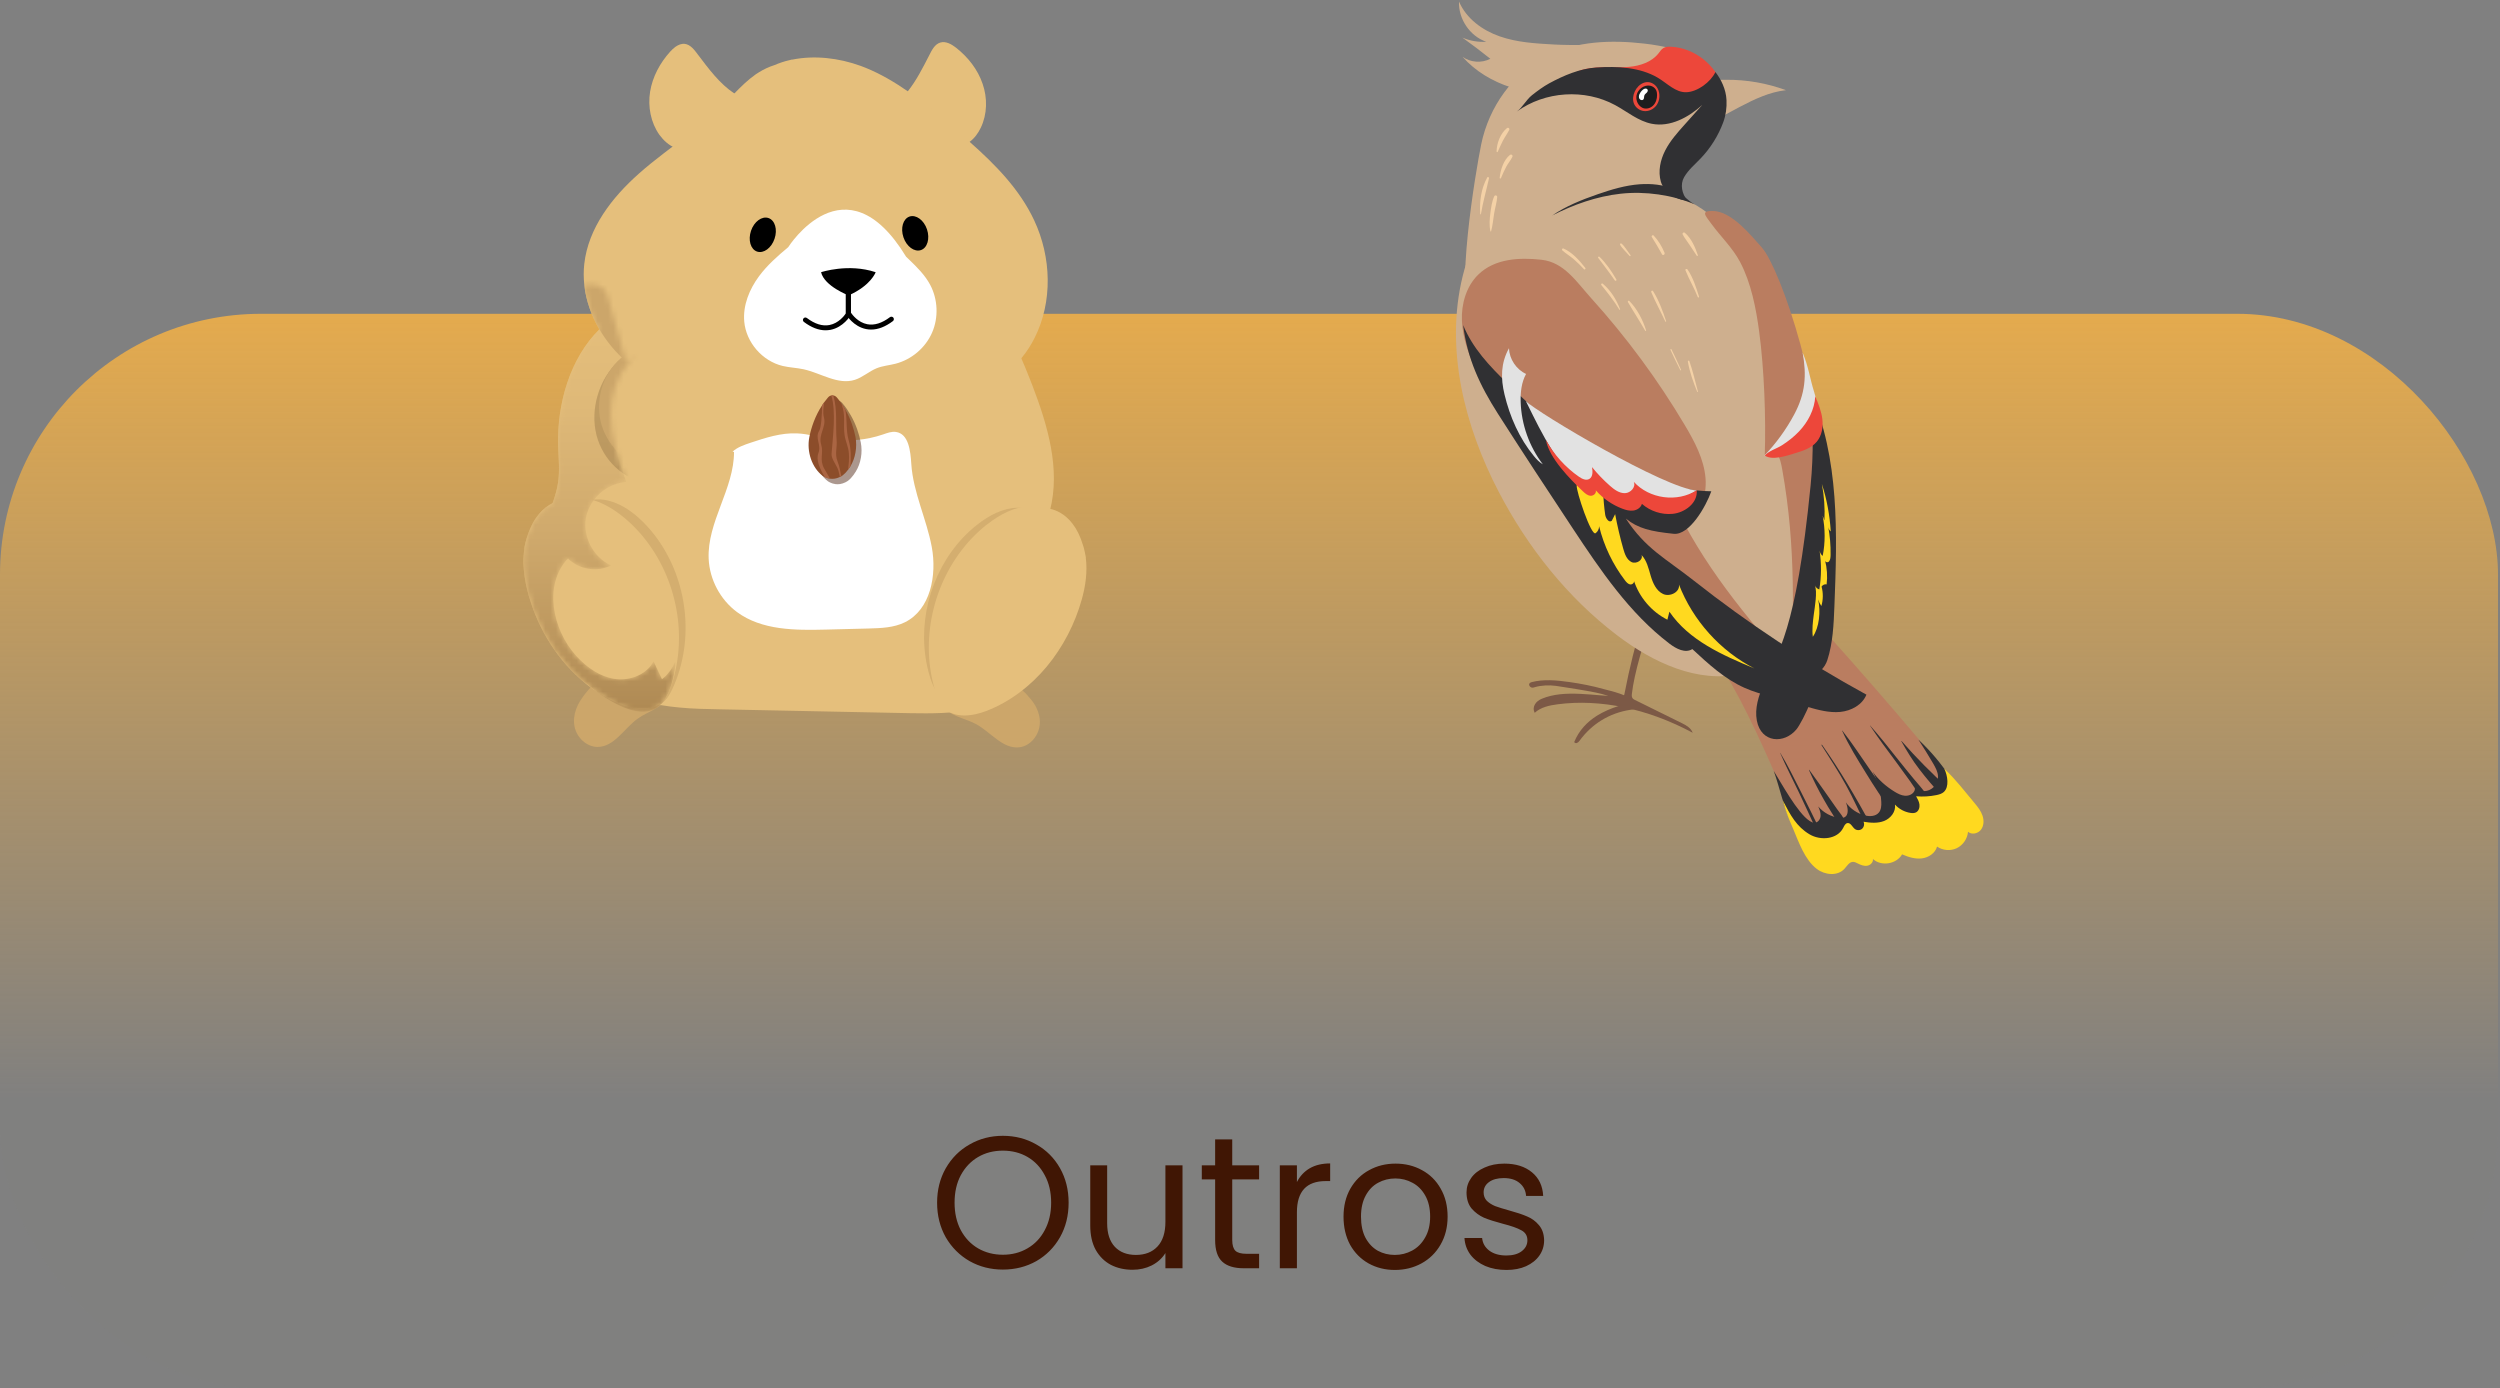 <svg width="479" height="266" viewBox="0 0 479 266" fill="none" xmlns="http://www.w3.org/2000/svg">
<rect x="0" y="0" width="479" height="266" fill="#808080" stroke="none"/>
<rect y="60.123" width="478.621" height="205.878" rx="50" fill="url(#paint0_linear_65_272)"/>
<path d="M192.148 243.252C189.82 243.252 187.696 242.712 185.776 241.632C183.856 240.528 182.332 239.004 181.204 237.06C180.1 235.092 179.548 232.884 179.548 230.436C179.548 227.988 180.1 225.792 181.204 223.848C182.332 221.88 183.856 220.356 185.776 219.276C187.696 218.172 189.82 217.62 192.148 217.62C194.5 217.62 196.636 218.172 198.556 219.276C200.476 220.356 201.988 221.868 203.092 223.812C204.196 225.756 204.748 227.964 204.748 230.436C204.748 232.908 204.196 235.116 203.092 237.06C201.988 239.004 200.476 240.528 198.556 241.632C196.636 242.712 194.5 243.252 192.148 243.252ZM192.148 240.408C193.9 240.408 195.472 240 196.864 239.184C198.28 238.368 199.384 237.204 200.176 235.692C200.992 234.18 201.4 232.428 201.4 230.436C201.4 228.42 200.992 226.668 200.176 225.18C199.384 223.668 198.292 222.504 196.9 221.688C195.508 220.872 193.924 220.464 192.148 220.464C190.372 220.464 188.788 220.872 187.396 221.688C186.004 222.504 184.9 223.668 184.084 225.18C183.292 226.668 182.896 228.42 182.896 230.436C182.896 232.428 183.292 234.18 184.084 235.692C184.9 237.204 186.004 238.368 187.396 239.184C188.812 240 190.396 240.408 192.148 240.408ZM226.569 223.272V243H223.293V240.084C222.669 241.092 221.793 241.884 220.665 242.46C219.561 243.012 218.337 243.288 216.993 243.288C215.457 243.288 214.077 242.976 212.853 242.352C211.629 241.704 210.657 240.744 209.937 239.472C209.241 238.2 208.893 236.652 208.893 234.828V223.272H212.133V234.396C212.133 236.34 212.625 237.84 213.609 238.896C214.593 239.928 215.937 240.444 217.641 240.444C219.393 240.444 220.773 239.904 221.781 238.824C222.789 237.744 223.293 236.172 223.293 234.108V223.272H226.569ZM236.096 225.972V237.6C236.096 238.56 236.3 239.244 236.708 239.652C237.116 240.036 237.824 240.228 238.832 240.228H241.244V243H238.292C236.468 243 235.1 242.58 234.188 241.74C233.276 240.9 232.82 239.52 232.82 237.6V225.972H230.264V223.272H232.82V218.304H236.096V223.272H241.244V225.972H236.096ZM248.489 226.476C249.065 225.348 249.881 224.472 250.937 223.848C252.017 223.224 253.325 222.912 254.861 222.912V226.296H253.997C250.325 226.296 248.489 228.288 248.489 232.272V243H245.213V223.272H248.489V226.476ZM267.247 243.324C265.399 243.324 263.719 242.904 262.207 242.064C260.719 241.224 259.543 240.036 258.679 238.5C257.839 236.94 257.419 235.14 257.419 233.1C257.419 231.084 257.851 229.308 258.715 227.772C259.603 226.212 260.803 225.024 262.315 224.208C263.827 223.368 265.519 222.948 267.391 222.948C269.263 222.948 270.955 223.368 272.467 224.208C273.979 225.024 275.167 226.2 276.031 227.736C276.919 229.272 277.363 231.06 277.363 233.1C277.363 235.14 276.907 236.94 275.995 238.5C275.107 240.036 273.895 241.224 272.359 242.064C270.823 242.904 269.119 243.324 267.247 243.324ZM267.247 240.444C268.423 240.444 269.527 240.168 270.559 239.616C271.591 239.064 272.419 238.236 273.043 237.132C273.691 236.028 274.015 234.684 274.015 233.1C274.015 231.516 273.703 230.172 273.079 229.068C272.455 227.964 271.639 227.148 270.631 226.62C269.623 226.068 268.531 225.792 267.355 225.792C266.155 225.792 265.051 226.068 264.043 226.62C263.059 227.148 262.267 227.964 261.667 229.068C261.067 230.172 260.767 231.516 260.767 233.1C260.767 234.708 261.055 236.064 261.631 237.168C262.231 238.272 263.023 239.1 264.007 239.652C264.991 240.18 266.071 240.444 267.247 240.444ZM288.654 243.324C287.142 243.324 285.786 243.072 284.586 242.568C283.386 242.04 282.438 241.32 281.742 240.408C281.046 239.472 280.662 238.404 280.59 237.204H283.974C284.07 238.188 284.526 238.992 285.342 239.616C286.182 240.24 287.274 240.552 288.618 240.552C289.866 240.552 290.85 240.276 291.57 239.724C292.29 239.172 292.65 238.476 292.65 237.636C292.65 236.772 292.266 236.136 291.498 235.728C290.73 235.296 289.542 234.876 287.934 234.468C286.47 234.084 285.27 233.7 284.334 233.316C283.422 232.908 282.63 232.32 281.958 231.552C281.31 230.76 280.986 229.728 280.986 228.456C280.986 227.448 281.286 226.524 281.886 225.684C282.486 224.844 283.338 224.184 284.442 223.704C285.546 223.2 286.806 222.948 288.222 222.948C290.406 222.948 292.17 223.5 293.514 224.604C294.858 225.708 295.578 227.22 295.674 229.14H292.398C292.326 228.108 291.906 227.28 291.138 226.656C290.394 226.032 289.386 225.72 288.114 225.72C286.938 225.72 286.002 225.972 285.306 226.476C284.61 226.98 284.262 227.64 284.262 228.456C284.262 229.104 284.466 229.644 284.874 230.076C285.306 230.484 285.834 230.82 286.458 231.084C287.106 231.324 287.994 231.6 289.122 231.912C290.538 232.296 291.69 232.68 292.578 233.064C293.466 233.424 294.222 233.976 294.846 234.72C295.494 235.464 295.83 236.436 295.854 237.636C295.854 238.716 295.554 239.688 294.954 240.552C294.354 241.416 293.502 242.1 292.398 242.604C291.318 243.084 290.07 243.324 288.654 243.324Z" fill="#401604"/>
<g clip-path="url(#clip0_65_272)">
<path d="M330.795 15.286C334.677 15.262 338.564 15.942 342.184 17.279C339.031 17.623 336.128 19.029 333.344 20.477C329.519 22.466 325.723 24.617 322.637 27.546C323.669 26.209 324.721 24.837 325.2 23.243C325.707 21.558 325.534 19.761 325.273 18.025C325.158 17.267 324.774 16.278 324.867 15.518C324.967 14.692 325.27 14.82 326.002 14.995C327.578 15.368 329.187 15.296 330.795 15.286Z" fill="#CEAF8E"/>
<path d="M317.381 112.486C330.799 124.499 337.396 142.237 344.647 158.814C345.576 160.94 346.741 163.265 348.911 164.025C351.939 165.086 354.91 162.574 357.905 161.422C362.876 159.51 368.587 161.4 373.699 159.919C375.396 159.428 377.138 158.385 377.608 156.663C378.165 154.625 376.749 152.624 375.414 150.997C364.634 137.854 353.473 125.03 341.951 112.55C338.973 109.325 334.621 105.842 330.734 107.843C327.187 109.669 326.973 114.625 327.251 118.642C327.28 119.071 327.405 119.611 327.824 119.678C328.243 119.745 328.161 118.814 327.846 119.099L317.381 112.486Z" fill="#BA7D60"/>
<path d="M311.264 132.863C311.227 133.055 311.184 133.256 311.051 133.359C310.943 133.441 310.79 133.445 310.645 133.443C305.462 133.399 299.812 131.992 295.328 133.915C294.393 134.317 293.435 135.338 294.049 136.574C295.217 135.499 296.842 135.151 298.456 134.94C306.63 133.867 315.731 135.787 324.321 140.398C324.003 139.502 323.114 138.985 322.343 138.605C319.307 137.105 316.272 135.605 313.236 134.105C313.083 134.03 312.922 133.947 312.807 133.794C312.625 133.551 312.636 133.231 312.666 132.964C313.54 125.094 319.83 109.449 321.836 102.432C317.874 101.985 315.81 115.22 314.778 118.65C313.389 123.258 312.201 127.988 311.264 132.863Z" fill="#7C5946"/>
<path d="M300.741 130.685C298.241 130.325 295.72 130.103 293.469 130.695C293.216 130.763 292.925 130.917 292.987 131.245C293.033 131.496 293.281 131.701 293.497 131.745C293.713 131.788 293.906 131.716 294.097 131.657C295.213 131.313 296.859 131.232 298.12 131.415C299.963 131.682 303.912 132.311 305.766 132.698C308.902 133.314 309.846 134.425 312.914 134.64C312.65 133.214 308.306 132.323 307.31 132.041C305.11 131.417 302.916 130.998 300.741 130.685Z" fill="#7C5946"/>
<path d="M305.939 137.151C304.094 138.314 302.511 139.965 301.615 142.188C301.929 142.597 302.381 142.288 302.614 141.965C304.96 138.709 308.395 136.604 312.334 136.009C312.997 135.908 313.682 135.847 314.258 135.55C314.095 135.634 312.586 134.509 312.128 134.559C311.503 134.63 310.833 135.042 310.238 135.232C308.729 135.714 307.265 136.313 305.939 137.151Z" fill="#7C5946"/>
<path d="M345.268 77.05C343.734 66.208 339.984 55.515 333.256 46.936C331.241 44.366 328.954 41.983 326.267 40.145C320.043 35.888 312.183 34.877 304.671 35.042C302.231 35.096 299.782 35.262 297.407 35.824C294.014 36.624 290.81 38.235 288.127 40.489L288.451 40.425C287.107 41.134 285.881 42.106 284.865 43.241C282.465 45.925 281.109 49.406 280.247 52.919C276.842 66.788 280.574 81.611 287.165 94.251C292.706 104.877 300.315 114.476 309.804 121.697C316.696 126.942 325.354 131.018 333.763 129.086C335.578 128.669 337.358 127.962 338.815 126.79C340.833 125.169 342.102 122.768 342.953 120.308C344.118 116.937 344.594 113.365 344.994 109.817C346.222 98.934 346.802 87.893 345.268 77.05Z" fill="#CEAF8E"/>
<path d="M283.797 27.665C285.259 20.502 289.894 13.959 296.37 10.709C302.06 7.853 308.703 7.621 315.013 8.348C318.817 8.785 322.72 9.607 325.81 11.892C328.901 14.178 330.968 18.254 329.926 21.98C328.858 25.8 325.054 28.106 322.981 31.479C321.482 33.919 320.944 36.944 321.504 39.759C321.933 41.908 322.976 44.001 322.714 46.179C322.346 49.229 319.556 51.36 316.809 52.67C313.951 54.033 310.792 54.93 307.647 54.624C304.54 54.321 301.671 52.88 298.813 51.607C295.155 49.978 284.32 65.091 281.932 61.651C278.678 56.966 282.701 33.026 283.797 27.665Z" fill="#CEAF8E"/>
<path d="M297.705 8.526C294.205 8.331 290.653 8.128 287.341 6.969C284.029 5.812 280.928 3.554 279.549 0.295C279.404 3.633 281.641 6.935 284.77 8.003C283.207 8.104 281.621 7.825 280.182 7.198C282.005 8.506 283.797 9.86 285.55 11.262C283.881 12.136 281.736 11.98 280.207 10.875C285.186 16.47 293.159 18.526 300.583 18C307.687 17.497 315.485 15.156 321.845 11.955C315.199 7.645 305.219 8.943 297.705 8.526Z" fill="#CEAF8E"/>
<path d="M283.205 52.643C280.922 54.89 279.969 58.268 280.104 61.488C280.238 64.708 281.352 67.807 282.701 70.728C286.342 78.608 291.724 85.517 297.198 92.223C303.973 100.525 311.001 108.679 319.079 115.688C327.157 122.696 336.359 128.56 346.526 131.738C337.79 121.933 328.969 112.008 322.744 100.406C325.733 98.813 327.059 95.038 326.78 91.631C326.479 87.952 324.673 84.591 322.792 81.428C317.648 72.771 311.647 64.638 304.914 57.18C302.072 54.034 299.712 50.252 295.36 49.771C291.187 49.309 286.399 49.502 283.205 52.643Z" fill="#BA7D60"/>
<path d="M337.064 63.592C338.018 70.76 338.372 80.052 338.127 87.279C339.249 87.076 339.781 85.768 340.414 86.728C341.045 87.688 341.28 88.853 341.483 89.989C344.148 104.929 343.646 117.926 343.046 133.095C345.488 119.799 348.216 108.808 348.943 95.305C349.926 77.029 341.163 51.476 337.571 47.43C335.425 45.014 331.769 40.479 328.189 40.422C325.798 40.383 326.694 41.236 327.912 42.902C329.72 45.377 331.977 47.486 333.421 50.235C335.528 54.254 336.469 59.12 337.064 63.592Z" fill="#BA7D60"/>
<path d="M301.312 101.201C306.659 109.288 312.203 117.495 319.89 123.34C321.163 124.309 322.906 125.225 324.251 124.363C327.312 127.204 330.446 130.097 334.25 131.788C335.92 132.532 337.685 133.026 339.442 133.519C341.758 134.168 344.077 134.817 346.393 135.466C348.417 136.033 350.496 136.604 352.587 136.406C354.678 136.207 356.815 135.067 357.607 133.098C346.001 126.759 334.92 119.437 324.517 111.233C319.098 106.96 315.3 105.164 311.514 99.363C313.849 101.25 316.269 101.825 320.681 102.277C323.693 102.585 326.863 97.043 327.887 94.13C320.608 94.017 311.797 91.3 305.61 87.417C299.423 83.535 294.017 78.519 288.769 73.413C285.394 70.131 282.151 66.724 280.338 62.282C281.133 68.717 283.537 73.837 286.994 79.257C291.692 86.622 296.496 93.918 301.312 101.201Z" fill="#303033"/>
<path d="M347.144 128.701C348.361 129.435 349.67 127.858 350.113 126.496C351.188 123.185 351.334 119.651 351.472 116.168C352.02 102.263 352.464 87.784 346.852 75.08C347.415 81.031 347.503 87.005 346.917 92.954C344.13 121.201 340.632 124.889 337.92 131.093C336.959 133.291 336.161 135.729 336.615 138.089C337.443 142.385 341.881 142.573 344.211 139.73C345.275 138.437 349.529 130.142 347.144 128.701Z" fill="#303033"/>
<path d="M305.705 102.166C306.132 101.868 306.396 101.347 306.386 100.823C307.307 104.582 309.01 108.146 311.353 111.209C311.621 111.561 311.945 111.931 312.38 111.98C312.816 112.028 313.279 111.51 313.022 111.151C314.055 114.413 316.435 117.214 319.47 118.736C319.599 118.223 319.729 117.712 319.859 117.199C323.593 122.713 330.046 125.534 336.155 128.079C329.615 124.732 324.361 118.891 321.683 111.988C321.934 113.429 319.962 114.423 318.649 113.809C317.336 113.195 316.681 111.704 316.267 110.301C315.854 108.899 315.526 107.384 314.516 106.336C314.906 107.28 313.505 108.141 312.596 107.69C311.689 107.241 311.305 106.158 311.026 105.176C310.403 102.98 309.879 100.754 309.462 98.507C309.246 98.934 309.03 99.361 308.814 99.788C308.272 100.236 307.652 99.316 307.553 98.615C307.134 95.667 307.026 92.628 307.373 89.667C304.967 88.86 302.414 90.437 302.098 93.025C301.967 94.086 304.877 102.743 305.705 102.166Z" fill="#FFD91F"/>
<path d="M292.355 76.857C293.485 78.964 297.826 88.906 302 91.667C303.232 92.481 304.87 93.125 306.12 92.338C307.34 93.87 308.992 95.045 310.83 95.687C312.046 96.113 313.678 96.162 314.325 95.035C315.747 96.378 317.894 96.681 319.802 96.298C321.71 95.914 323.443 94.937 325.138 93.974C319.247 93.743 294.645 79.131 292.355 76.857Z" fill="#E2E2E2"/>
<path d="M288.264 75.581C289.289 79.869 291.11 84.004 293.902 87.392C294.397 87.995 294.936 88.581 295.611 88.965C293.01 85.568 291.499 81.327 291.361 77.031C291.301 75.181 291.508 73.266 292.393 71.647C290.517 70.789 289.198 68.806 289.118 66.725C287.544 69.585 287.514 72.442 288.264 75.581Z" fill="#E2E2E2"/>
<path d="M303.313 94.164C303.724 94.556 304.192 94.956 304.756 94.991C305.319 95.026 305.931 94.482 305.743 93.942C307.129 95.509 308.895 96.73 310.843 97.466C311.523 97.724 312.249 97.924 312.969 97.821C313.687 97.719 314.394 97.246 314.589 96.54C316.183 97.942 318.353 98.652 320.457 98.455C322.838 98.233 325.344 96.335 325.087 93.928C321.369 96.321 315.995 95.597 313.025 92.304C313.494 93.294 312.427 94.463 311.342 94.49C310.258 94.517 309.301 93.811 308.482 93.091C307.234 91.996 306.077 90.792 305.032 89.498C305.173 90.316 305.221 91.354 304.508 91.769C303.888 92.129 303.116 91.751 302.526 91.342C299.955 89.567 297.686 87.047 296.201 84.303C296.83 87.811 300.854 91.818 303.313 94.164Z" fill="#ED473A"/>
<path d="M343.773 79.406C342.229 82.294 340.288 84.964 338.024 87.316C340.427 87.273 342.812 86.526 344.82 85.189C345.883 84.481 346.855 83.59 347.472 82.463C348.695 80.227 348.331 77.446 347.563 75.011C346.786 72.544 346.528 70.304 345.375 67.535C346.182 71.905 345.911 75.408 343.773 79.406Z" fill="#E2E2E2"/>
<path d="M343.972 86.825C345.484 86.371 347.078 85.847 348.095 84.629C349.071 83.461 349.343 81.818 349.16 80.298C348.978 78.778 348.388 77.343 347.804 75.931C347.673 78.463 346.417 80.846 344.68 82.677C343.716 83.694 342.606 84.555 341.433 85.309C340.451 85.939 338.847 86.412 338.126 87.278C339.593 88.303 342.442 87.286 343.972 86.825Z" fill="#ED473A"/>
<path d="M347.719 112.156C347.906 112.56 348.23 112.851 348.582 112.932C348.991 110.487 349.006 107.927 348.627 105.474C348.702 105.913 348.928 106.303 349.228 106.515C349.73 103.999 349.724 101.312 349.212 98.8C349.33 99.106 349.446 99.41 349.564 99.716C349.674 97.372 349.506 95.006 349.069 92.73C350.005 95.61 350.581 98.694 350.771 101.818C350.513 101.621 350.327 101.268 350.277 100.882C350.614 102.654 350.771 104.485 350.741 106.311C350.732 106.754 350.699 107.243 350.457 107.549C350.214 107.855 349.702 107.757 349.665 107.317C350.061 108.802 350.171 110.418 349.981 111.971C349.632 111.886 349.255 112.047 349.009 112.385C349.341 113.579 349.328 114.934 348.971 116.116C348.71 115.746 348.501 115.314 348.353 114.849C348.869 117.149 348.587 120.186 347.336 122.012C347.154 120.598 347.346 119.098 347.527 117.7C347.691 116.439 348.256 113.317 347.719 112.156Z" fill="#FFD91F"/>
<path d="M305.816 12.937C307.918 12.754 310.04 12.994 312.141 12.806C314.243 12.616 316.432 11.908 317.753 10.245C318.049 9.873 318.306 9.449 318.71 9.205C319.139 8.945 319.667 8.928 320.166 8.952C324.635 9.168 328.801 12.442 330.115 16.767C330.376 17.627 330.531 18.568 330.23 19.414C329.929 20.26 329.045 20.946 328.179 20.747C327.902 20.684 327.649 20.541 327.39 20.423C326.061 19.828 324.54 19.951 323.089 20.063C318.265 20.44 313.216 20.546 308.816 18.509C307.328 17.822 305.956 16.905 304.48 16.194C303.68 15.809 302.863 15.526 302.005 15.311C301.266 15.124 300.774 15.171 301.326 14.401C302.098 13.33 304.638 13.039 305.816 12.937Z" fill="#ED473A"/>
<path d="M305.816 12.937C309.909 12.656 314.21 12.891 317.585 14.864C319.408 15.928 321.027 17.753 323.131 17.67C325.235 17.588 327.766 15.728 328.67 13.804C329.735 15.168 330.699 17.067 330.799 19.172C330.868 20.625 330.677 22.074 330.172 23.435C329.222 25.999 327.744 28.362 325.865 30.331C324.751 31.496 323.481 32.549 322.675 33.949C321.869 35.35 322.268 37.139 323.274 38.4C321.223 38.38 318.8 36.806 318.223 34.814C317.647 32.823 318.119 30.64 319.068 28.8C320.017 26.961 321.409 25.402 322.787 23.863C323.915 22.604 325.045 21.343 326.174 20.083C323.523 22.503 319.998 24.403 316.493 23.719C313.908 23.214 311.794 21.407 309.474 20.145C303.631 16.969 296.021 17.463 290.628 21.371C291.68 20.61 292.438 19.103 293.527 18.24C294.554 17.427 295.685 16.589 296.834 15.963C299.612 14.452 302.708 13.15 305.816 12.937Z" fill="#303033"/>
<path d="M374.645 151.027C374.517 150.277 374.11 149.609 373.694 148.977C371.948 146.315 369.882 143.867 367.559 141.704C368.539 143.204 369.481 144.729 370.387 146.276C370.846 147.061 371.308 147.896 371.326 148.809C371.349 150.065 370.399 151.267 369.182 151.521C368.38 151.689 367.524 151.428 366.899 150.9C366.922 151.151 366.879 151.408 366.758 151.625C366.414 152.242 365.649 152.52 364.951 152.459C364.255 152.399 363.612 152.062 363.013 151.696C361.362 150.685 359.861 149.375 358.759 147.78C359.766 149.565 360.356 151.592 360.454 153.646C360.487 154.358 360.443 155.131 359.994 155.678C359.386 156.419 358.271 156.468 357.345 156.241C355.876 155.881 354.545 154.973 353.666 153.73C354.076 154.736 354.314 156.216 353.318 156.631C353.046 156.746 352.738 156.734 352.446 156.702C350.88 156.525 349.393 155.728 348.368 154.519C348.617 155.099 348.873 155.708 348.825 156.337C348.778 156.967 348.321 157.615 347.696 157.638C347.336 157.652 347 157.464 346.694 157.268C344.449 155.844 341.163 149.804 339.846 147.707C341.074 151.127 341.632 154.477 343.304 157.699C344.421 159.85 346.003 162.091 348.369 162.503C350.579 162.887 352.941 161.242 353.376 159.016C353.808 159.813 354.799 160.252 355.67 160.035C356.542 159.818 357.217 158.963 357.234 158.055C358.37 158.858 359.936 158.99 361.187 158.39C362.438 157.79 363.329 156.48 363.436 155.082C364.365 156.261 365.632 157.467 367.112 157.28C367.999 157.168 368.797 156.502 369.071 155.639C369.345 154.776 369.084 153.764 368.428 153.149C369.844 153.583 371.354 153.69 372.815 153.461C373.214 153.399 373.619 153.307 373.95 153.073C374.563 152.632 374.774 151.777 374.645 151.027Z" fill="#303033"/>
<path d="M341.076 144.275C342.184 146.833 343.482 149.311 344.675 151.832C345.868 154.353 347.037 156.887 348.187 159.427C348.354 159.797 348.909 159.476 348.732 159.105C347.522 156.599 346.284 154.107 345.021 151.627C343.759 149.153 342.54 146.634 341.104 144.258C341.092 144.241 341.067 144.257 341.076 144.275Z" fill="#303033"/>
<path d="M346.589 147.533C347.445 149.467 348.381 151.353 349.435 153.186C349.931 154.052 350.432 154.918 350.975 155.755C351.49 156.547 351.966 157.582 352.747 158.126C353.147 158.406 353.644 157.945 353.534 157.514C353.302 156.601 352.487 155.762 351.959 154.99C351.394 154.163 350.807 153.351 350.234 152.53C349.054 150.84 347.854 149.169 346.644 147.501C346.621 147.467 346.573 147.496 346.589 147.533Z" fill="#303033"/>
<path d="M348.998 142.772C350.61 145.299 352.25 147.818 353.697 150.447C355.138 153.061 356.341 155.799 357.682 158.466C357.94 158.975 358.721 158.521 358.445 158.015C355.572 152.747 352.561 147.608 349.106 142.708C349.061 142.643 348.953 142.701 348.998 142.772Z" fill="#303033"/>
<path d="M352.951 140.019C354.231 142.836 355.871 145.462 357.496 148.086C358.28 149.35 359.062 150.618 359.891 151.854C360.306 152.473 360.723 153.088 361.144 153.704C361.538 154.28 361.898 155.066 362.556 155.355C362.847 155.483 363.286 155.343 363.256 154.948C363.198 154.19 362.663 153.658 362.237 153.058C361.805 152.451 361.377 151.841 360.951 151.228C360.067 149.961 359.158 148.711 358.272 147.443C356.527 144.948 354.879 142.38 352.991 139.991C352.969 139.967 352.939 139.996 352.951 140.019Z" fill="#303033"/>
<path d="M358.292 139.03C359.901 141.454 361.633 143.776 363.371 146.103C364.223 147.245 365.053 148.402 365.884 149.56C366.698 150.695 367.451 151.95 368.391 152.981C368.777 153.403 369.498 152.851 369.184 152.362C368.458 151.23 367.484 150.221 366.633 149.184C365.694 148.04 364.755 146.9 363.838 145.738C362.036 143.456 360.242 141.186 358.317 139.01C358.306 138.999 358.282 139.015 358.292 139.03Z" fill="#303033"/>
<path d="M364.291 142.02C365.347 143.892 366.424 145.673 367.736 147.378C369.083 149.125 370.48 150.793 372.007 152.382C372.84 153.25 374.198 151.857 373.312 151.062C370.159 148.232 367.137 145.173 364.341 141.982C364.316 141.955 364.273 141.99 364.291 142.02Z" fill="#303033"/>
<path d="M348.093 166.485C349.637 167.666 352.067 167.906 353.386 166.475C353.885 165.935 354.307 165.143 355.037 165.135C355.352 165.132 355.643 165.286 355.926 165.429C356.489 165.715 357.109 165.971 357.732 165.878C358.355 165.786 358.949 165.216 358.852 164.585C360.459 166.046 363.361 165.582 364.443 163.692C365.636 164.215 366.93 164.624 368.222 164.469C369.513 164.314 370.796 163.474 371.14 162.204C372.227 162.961 373.716 163.083 374.911 162.513C376.104 161.943 376.958 160.702 377.071 159.372C377.782 159.986 378.974 159.725 379.547 158.98C380.122 158.236 380.154 157.173 379.851 156.278C379.549 155.384 378.956 154.625 378.352 153.904C376.498 151.688 374.651 149.256 372.531 147.299C373.164 148.605 373.51 150.775 372.434 151.741C372.047 152.09 371.525 152.234 371.019 152.338C369.741 152.602 368.426 152.68 367.126 152.565C367.412 153.07 367.705 153.591 367.771 154.168C367.836 154.745 367.615 155.397 367.102 155.656C366.784 155.816 366.409 155.806 366.058 155.754C364.921 155.584 363.849 155.009 363.072 154.154C363.289 155.493 362.264 156.789 361.018 157.289C359.771 157.788 358.374 157.664 357.051 157.444C357.268 157.891 357.144 158.483 356.763 158.802C356.383 159.122 355.786 159.135 355.39 158.836C354.887 158.452 354.594 157.607 353.971 157.703C353.546 157.768 353.346 158.254 353.147 158.641C352.019 160.825 348.834 161.109 346.729 159.87C344.213 158.387 343.033 156.167 341.592 153.384C342.224 155.775 342.92 157.282 343.573 158.824C344.677 161.419 345.787 164.721 348.093 166.485Z" fill="#FFD91F"/>
<path d="M313.21 17.56C312.9 18.254 312.779 19.065 313.038 19.779C313.339 20.605 314.15 21.202 315.018 21.284C315.883 21.367 316.769 20.953 317.311 20.264C317.853 19.574 318.051 18.634 317.886 17.77C317.78 17.215 317.522 16.677 317.1 16.305C315.674 15.052 313.889 16.031 313.21 17.56Z" fill="#ED473A"/>
<path d="M313.567 18.239C313.426 18.922 313.625 19.667 314.082 20.19C314.261 20.395 314.479 20.568 314.727 20.676C315.4 20.972 316.229 20.741 316.749 20.218C317.269 19.695 317.504 18.929 317.495 18.186C317.492 17.861 317.446 17.531 317.298 17.242C317.083 16.823 316.664 16.531 316.209 16.428C315.054 16.173 313.804 17.093 313.567 18.239Z" fill="#1D1D1E"/>
<path d="M314.114 18.059C314.004 18.336 313.962 18.666 314.114 18.923C314.265 19.179 314.664 19.285 314.863 19.064C315.058 18.851 314.963 18.503 315.079 18.237C315.174 18.022 315.39 17.894 315.548 17.723C315.706 17.551 315.797 17.252 315.623 17.097C315.067 16.601 314.281 17.635 314.114 18.059Z" fill="white"/>
<path d="M285.698 44.304C285.999 43.205 286.087 42.049 286.271 40.926C286.446 39.87 286.78 38.806 286.866 37.741C286.889 37.447 286.432 37.321 286.308 37.588C285.849 38.57 285.698 39.759 285.556 40.828C285.407 41.97 285.314 43.172 285.56 44.306C285.576 44.375 285.679 44.37 285.698 44.304Z" fill="#F4D1A6"/>
<path d="M283.748 41.024C284.126 38.706 284.785 36.445 285.294 34.156C285.339 33.951 285.056 33.812 284.948 34.008C283.77 36.169 283.461 38.57 283.609 41.004C283.614 41.079 283.735 41.108 283.748 41.024Z" fill="#F4D1A6"/>
<path d="M287.584 34.124C287.89 33.374 288.227 32.646 288.604 31.93C288.947 31.281 289.455 30.716 289.768 30.058C289.92 29.735 289.563 29.481 289.297 29.692C288.086 30.645 287.463 32.604 287.336 34.09C287.323 34.245 287.534 34.243 287.584 34.124Z" fill="#F4D1A6"/>
<path d="M286.964 29.086C287.285 28.372 287.592 27.653 287.956 26.959C288.325 26.256 288.8 25.61 289.161 24.907C289.316 24.607 288.962 24.358 288.716 24.559C287.468 25.58 286.771 27.438 286.745 29.026C286.741 29.138 286.914 29.197 286.964 29.086Z" fill="#F4D1A6"/>
<path d="M315.392 63.296C314.742 61.243 313.687 59.208 312.178 57.661C312.04 57.52 311.805 57.701 311.905 57.873C312.979 59.722 314.16 61.507 315.219 63.37C315.272 63.462 315.425 63.402 315.392 63.296Z" fill="#F4D1A6"/>
<path d="M310.409 59.26C309.686 57.371 308.643 55.683 307.096 54.36C306.908 54.2 306.674 54.441 306.828 54.63C308.048 56.129 309.259 57.662 310.265 59.32C310.311 59.394 310.444 59.347 310.409 59.26Z" fill="#F4D1A6"/>
<path d="M309.693 53.548C308.782 51.961 307.767 50.491 306.469 49.199C306.339 49.072 306.092 49.246 306.21 49.403C307.278 50.836 308.389 52.245 309.394 53.726C309.519 53.908 309.806 53.745 309.693 53.548Z" fill="#F4D1A6"/>
<path d="M303.74 51.331C302.66 49.936 301.199 48.306 299.546 47.607C299.346 47.523 299.19 47.829 299.338 47.967C300.008 48.587 300.824 49.046 301.513 49.653C302.205 50.26 302.871 50.899 303.493 51.58C303.651 51.748 303.875 51.503 303.74 51.331Z" fill="#F4D1A6"/>
<path d="M322.087 70.849C321.489 69.532 320.897 68.216 320.251 66.923C320.186 66.793 320.001 66.906 320.06 67.035C320.656 68.35 321.306 69.637 321.949 70.93C321.997 71.02 322.129 70.94 322.087 70.849Z" fill="#F4D1A6"/>
<path d="M325.323 75.028C324.806 73.084 324.351 71.098 323.684 69.2C323.619 69.014 323.363 69.088 323.395 69.28C323.726 71.269 324.43 73.207 325.185 75.066C325.22 75.149 325.348 75.12 325.323 75.028Z" fill="#F4D1A6"/>
<path d="M319.23 61.54C318.589 59.59 317.829 57.516 316.726 55.781C316.585 55.559 316.289 55.751 316.385 55.983C317.186 57.89 318.208 59.726 319.071 61.608C319.114 61.697 319.262 61.633 319.23 61.54Z" fill="#F4D1A6"/>
<path d="M312.41 48.898C312.129 48.505 311.852 48.108 311.566 47.716C311.307 47.361 311.038 46.958 310.698 46.68C310.542 46.552 310.315 46.709 310.414 46.902C310.614 47.292 310.954 47.642 311.244 47.968C311.566 48.331 311.898 48.685 312.226 49.043C312.314 49.142 312.49 49.011 312.41 48.898Z" fill="#F4D1A6"/>
<path d="M325.537 56.85C324.987 55.101 324.379 53.136 323.322 51.624C323.194 51.441 322.837 51.547 322.933 51.79C323.624 53.536 324.605 55.162 325.295 56.917C325.351 57.067 325.587 57.01 325.537 56.85Z" fill="#F4D1A6"/>
<path d="M325.308 48.897C324.809 47.39 324.063 45.666 322.832 44.612C322.602 44.415 322.267 44.657 322.411 44.94C322.772 45.648 323.325 46.285 323.749 46.961C324.179 47.649 324.66 48.305 325.092 48.989C325.16 49.098 325.353 49.031 325.308 48.897Z" fill="#F4D1A6"/>
<path d="M318.923 48.424C318.399 47.178 317.76 46.116 316.842 45.13C316.666 44.94 316.344 45.187 316.483 45.411C317.155 46.494 317.833 47.589 318.433 48.715C318.611 49.048 319.061 48.754 318.923 48.424Z" fill="#F4D1A6"/>
<path d="M314.152 35.306C311.4 35.507 308.728 36.314 306.117 37.218C303.076 38.271 300.053 39.475 297.387 41.291C301.503 39.191 305.926 37.624 310.509 37.117C315.177 36.599 320.419 37.324 324.721 39.172C323.279 38.401 322.027 36.85 320.685 36.252C318.675 35.353 316.317 35.148 314.152 35.306Z" fill="#303033"/>
</g>
<g clip-path="url(#clip1_65_272)">
<path d="M128.134 129.466C128.445 130.386 128.588 131.396 128.432 132.342V132.368C128.38 132.589 128.329 132.809 128.251 133.016C128.238 133.094 128.199 133.172 128.16 133.249C127.162 135.543 124.285 136.217 122.238 137.655C119.582 139.534 117.715 143.124 114.476 143.111C112.325 143.098 110.459 141.245 110.07 139.146C109.863 138.044 110.005 136.943 110.381 135.893C110.627 135.206 110.977 134.532 111.405 133.936C111.625 133.586 111.871 133.249 112.117 132.925C112.61 132.278 113.154 131.694 113.724 131.163C113.906 130.995 114.087 130.826 114.256 130.684C117.832 127.638 122.057 126.822 122.07 126.822C122.782 126.602 123.521 126.446 124.234 126.42C124.687 126.394 125.141 126.433 125.555 126.55C125.918 126.654 126.268 126.809 126.579 127.029C126.877 127.237 127.136 127.496 127.344 127.794C127.681 128.286 127.94 128.869 128.134 129.466Z" fill="#CCA66A"/>
<path d="M181.368 128.727C182.534 127.664 184.219 127.69 185.826 127.949C185.826 127.949 192.979 128.429 197.268 133.703C197.761 134.247 198.188 134.856 198.525 135.504C199.018 136.489 199.303 137.577 199.225 138.692C199.095 140.83 197.476 142.903 195.35 143.175C192.137 143.59 189.83 140.247 186.979 138.718C184.763 137.538 181.835 137.24 180.552 135.076C179.891 133.975 179.852 132.588 180.098 131.331C180.28 130.359 180.642 129.388 181.368 128.727Z" fill="#CCA66A"/>
<path d="M200.573 110.391C201.817 117.427 201.622 125.475 196.75 130.723C191.346 136.554 182.379 136.8 174.422 136.645C162.267 136.399 150.086 136.165 137.931 135.906C135.339 135.854 132.722 135.815 130.143 135.556C128.912 135.44 127.694 135.297 126.488 135.077C126.411 135.064 126.32 135.051 126.242 135.025C125.154 134.831 124.065 134.571 123.003 134.247C119.413 133.172 116.07 131.306 113.206 128.883C110.575 126.654 108.359 123.945 106.727 120.887C103.332 114.55 102.567 106.827 104.666 99.946C105.042 98.754 105.483 97.575 105.897 96.382C106.325 95.113 106.727 93.83 106.921 92.508C107.284 90.15 107.012 87.778 106.947 85.394C106.701 77.32 109.254 68.599 114.839 63.105C115.681 62.263 116.601 61.498 117.586 60.837C118.545 60.189 119.556 59.619 120.631 59.153C122.536 58.025 124.454 57.001 126.372 56.068C139.849 49.472 153.689 47.244 168.98 49.926C177.649 51.429 186.538 54.811 191.852 61.835C193.432 63.921 194.638 66.254 195.687 68.664C196.231 69.882 196.724 71.126 197.216 72.357C197.398 72.824 197.579 73.303 197.774 73.77C200.741 81.519 203.229 89.864 201.169 97.834C201.169 97.847 201.169 97.847 201.156 97.86C200.715 99.557 200.067 101.242 199.86 102.991C199.562 105.454 200.145 107.929 200.573 110.391Z" fill="#E5BF7C"/>
<path d="M140.639 86.586C140.652 93.648 135.469 100.011 135.78 107.073C135.961 111.052 138.009 114.9 141.209 117.272C145.978 120.783 152.38 120.783 158.302 120.628C161.01 120.563 163.718 120.485 166.427 120.421C168.798 120.356 171.247 120.278 173.373 119.228C178.297 116.805 179.528 110.209 178.53 104.818C177.532 99.428 174.954 94.348 174.604 88.879C174.448 86.417 174.111 83.126 171.675 82.763C170.82 82.633 169.977 82.97 169.174 83.243C165.999 84.331 162.565 84.642 159.261 84.137C157.058 83.813 154.907 83.126 152.691 83.035C149.658 82.906 146.704 83.865 143.827 84.823C142.596 85.238 141.313 85.666 140.354 86.534L140.639 86.586Z" fill="white"/>
<path opacity="0.5" d="M164.923 84.758C164.612 83.216 164.042 81.363 162.993 79.549L162.306 78.435C162.021 78.02 161.723 77.618 161.373 77.217C161.178 76.983 160.945 76.841 160.686 76.815C160.569 76.789 160.44 76.789 160.31 76.815C160.064 76.841 159.844 76.983 159.636 77.217C159.39 77.502 159.157 77.8 158.937 78.098L158.535 78.681C157.161 80.767 156.449 82.97 156.086 84.758C155.516 87.635 156.617 90.668 158.613 92.197C158.729 92.287 158.885 92.365 159.066 92.456C159.338 92.585 159.662 92.702 160.051 92.754C160.595 92.832 161.243 92.767 161.943 92.43C162.047 92.391 162.124 92.326 162.228 92.274C162.319 92.236 162.384 92.171 162.474 92.119C162.863 91.821 163.213 91.445 163.511 91.03L163.939 90.395L163.952 90.382C164.923 88.814 165.312 86.754 164.923 84.758Z" fill="#59301E"/>
<path d="M162.941 89.357L162.928 89.37L162.5 89.992C162.202 90.406 161.84 90.782 161.464 91.08C161.373 91.132 161.308 91.197 161.217 91.236C161.114 91.288 161.036 91.353 160.932 91.391C160.233 91.728 159.585 91.793 159.04 91.715C158.652 91.663 158.328 91.547 158.056 91.417C157.874 91.327 157.719 91.249 157.602 91.158C155.606 89.629 154.505 86.584 155.075 83.72C155.438 81.932 156.151 79.729 157.524 77.642L157.926 77.059C158.146 76.761 158.38 76.463 158.626 76.178C158.82 75.945 159.053 75.802 159.3 75.776C159.429 75.75 159.559 75.75 159.675 75.776C159.935 75.802 160.155 75.945 160.362 76.178C160.699 76.58 161.01 76.981 161.295 77.396L161.982 78.51C163.019 80.325 163.602 82.178 163.913 83.72C164.263 85.716 163.887 87.763 162.941 89.357Z" fill="#8C4D2A"/>
<path d="M157.913 77.074C157.809 78.059 157.602 79.017 157.874 80.015C158.354 81.843 156.734 83.255 157.343 85.212C157.848 86.806 156.941 88.024 157.913 89.773C158.289 90.434 158.652 91.082 159.04 91.73C158.652 91.678 158.328 91.561 158.056 91.432C157.045 89.799 156.306 88.088 156.812 86.793C157.421 85.186 156.06 83.929 156.993 82.465C157.33 81.92 157.498 79.549 157.511 77.67L157.913 77.074Z" fill="#AA6543"/>
<path d="M161.205 91.238C161.101 91.289 161.023 91.354 160.919 91.393C160.829 91.056 160.764 90.68 160.673 90.279C160.427 89.242 159.261 87.998 159.326 86.987C159.546 83.877 160.246 78.875 159.274 75.765C159.403 75.739 159.533 75.739 159.649 75.765C160.505 78.512 160.051 81.519 160.297 84.357C160.427 85.769 159.896 86.987 160.479 88.426C160.855 89.359 160.984 90.317 161.205 91.238Z" fill="#AA6543"/>
<path d="M161.269 77.398C161.256 77.437 161.256 77.489 161.269 77.54C162.06 79.601 161.529 81.285 161.814 83.307C161.982 84.538 162.539 85.536 162.643 86.832C162.747 87.868 162.604 88.944 162.5 89.994L162.928 89.359L162.941 89.346C163.071 87.661 163.084 86.028 162.604 84.357C162.034 82.4 162.371 80.456 161.956 78.499L161.269 77.398Z" fill="#AA6543"/>
<path d="M187.912 24.488C187.42 25.525 186.707 26.497 185.774 27.183C185.631 27.3 185.489 27.391 185.333 27.494C184.543 27.987 183.636 28.272 182.716 28.466C180.772 28.868 178.725 28.894 176.833 28.389C176.042 28.168 175.278 27.857 174.565 27.443C172.582 26.289 171.092 24.242 170.755 22.026C170.677 21.508 170.664 21.002 170.716 20.471C171.947 19.68 172.997 18.657 173.93 17.503C175.589 15.417 176.846 12.916 178.051 10.571C178.543 9.586 179.1 8.484 180.137 8.16C181.2 7.823 182.314 8.471 183.182 9.145C185.463 10.934 187.329 13.305 188.262 16.039C189.221 18.773 189.169 21.884 187.912 24.488Z" fill="#E5BF7C"/>
<path d="M140.017 26.471C137.866 28.272 134.95 28.959 132.151 28.868C131.218 28.83 130.272 28.7 129.404 28.35C128.16 27.858 127.136 26.912 126.346 25.836C124.674 23.478 124.104 20.419 124.558 17.569C125.024 14.718 126.45 12.061 128.393 9.91C128.704 9.573 129.028 9.249 129.404 8.977C129.961 8.588 130.57 8.329 131.231 8.407C132.307 8.562 133.045 9.56 133.693 10.428C135.715 13.098 137.879 16.052 140.678 17.892C141.287 18.307 141.935 18.657 142.622 18.942C143.399 21.651 142.168 24.67 140.017 26.471Z" fill="#E5BF7C"/>
<path d="M198.24 64.724C197.553 66.111 196.698 67.42 195.7 68.638C192.94 72.072 189.13 74.689 184.958 75.921C183.234 76.452 181.459 76.724 179.645 76.737C177.247 76.763 174.863 76.335 172.453 76.193C169.822 76.05 166.647 74.404 164.016 74.625C157.693 75.182 151.706 77.216 145.486 77.476C144.345 77.514 143.205 77.501 142.039 77.424C140.004 77.268 137.957 77.009 135.948 76.607C132.514 75.947 129.145 74.871 126.061 73.316C124.286 72.435 122.601 71.385 121.033 70.154C120.8 69.973 120.579 69.791 120.359 69.597C120.242 69.506 120.126 69.402 120.009 69.312C119.996 69.299 119.97 69.273 119.944 69.26C119.672 69.014 119.4 68.767 119.128 68.508C117.469 66.901 116.018 65.074 114.852 63.092C113.31 60.474 112.286 57.584 111.962 54.617C111.806 53.269 111.793 51.921 111.949 50.561C112.714 43.693 117.262 37.822 122.432 33.248C123.962 31.887 125.543 30.63 127.162 29.386C127.733 28.959 128.303 28.518 128.86 28.09C132.164 25.551 135.508 23.076 138.475 20.173C139.24 19.434 139.952 18.67 140.704 17.905C141.987 16.583 143.296 15.3 144.786 14.251C144.98 14.121 145.175 13.992 145.369 13.875C146.302 13.292 147.313 12.812 148.35 12.488C149.296 12.087 150.255 11.75 151.252 11.53C151.576 11.452 151.771 11.4 151.771 11.4L151.784 11.426C156.073 10.558 160.699 11.102 164.885 12.618C165.235 12.748 165.559 12.864 165.895 13.007C168.746 14.173 171.403 15.741 173.93 17.49C176.91 19.564 179.722 21.935 182.482 24.307C183.571 25.253 184.685 26.186 185.774 27.17C190.711 31.538 195.376 36.28 198.149 42.215C201.454 49.265 201.726 57.791 198.24 64.724Z" fill="#E5BF7C"/>
<path d="M178.219 54.565C177.221 52.699 175.692 51.183 174.163 49.718C173.982 49.537 173.787 49.369 173.606 49.187C173.606 49.174 173.593 49.174 173.593 49.161C161.943 30.047 151.032 47.347 151.032 47.347L151.019 47.36C148.985 49.058 147.002 50.807 145.434 52.919C143.581 55.42 142.324 58.504 142.596 61.602C142.946 65.593 146.056 69.182 149.956 70.115C151.265 70.426 152.626 70.465 153.948 70.75C157.278 71.476 160.544 73.808 163.796 72.772C165.299 72.292 166.505 71.152 167.969 70.556C169.122 70.089 170.379 69.999 171.584 69.688C174.655 68.897 177.312 66.642 178.582 63.74C179.852 60.85 179.709 57.364 178.219 54.565Z" fill="white"/>
<path d="M162.591 56.599C162.591 56.599 157.952 54.85 157.317 52.154C157.317 52.154 162.552 50.405 167.774 52.154C167.774 52.167 166.88 54.707 162.591 56.599Z" fill="black"/>
<path d="M158.172 63.286C156.837 63.286 155.438 62.742 154.025 61.679C153.818 61.524 153.779 61.226 153.935 61.019C154.09 60.811 154.388 60.772 154.596 60.928C156.125 62.081 157.576 62.535 158.924 62.275C160.686 61.938 161.788 60.461 162.06 60.059V55.109C162.06 54.85 162.267 54.63 162.539 54.63C162.798 54.63 163.019 54.837 163.019 55.109V60.319L162.954 60.435C162.902 60.526 161.58 62.716 159.131 63.196C158.82 63.247 158.496 63.286 158.172 63.286Z" fill="black"/>
<path d="M166.919 63.144C166.595 63.144 166.284 63.118 165.96 63.053C163.511 62.574 162.189 60.383 162.138 60.293L162.073 60.176V54.967C162.073 54.708 162.28 54.487 162.552 54.487C162.811 54.487 163.032 54.695 163.032 54.967V59.904C163.304 60.306 164.405 61.783 166.168 62.12C167.515 62.379 168.98 61.925 170.509 60.772C170.716 60.617 171.014 60.656 171.17 60.863C171.325 61.07 171.286 61.368 171.079 61.524C169.654 62.599 168.254 63.144 166.919 63.144Z" fill="black"/>
<path d="M148.401 45.753C147.805 47.529 146.302 48.617 145.058 48.203C143.814 47.775 143.296 46 143.892 44.224C144.488 42.449 145.991 41.36 147.235 41.775C148.492 42.203 149.011 43.978 148.401 45.753Z" fill="black"/>
<path d="M173.101 45.468C173.697 47.243 175.2 48.332 176.444 47.917C177.688 47.503 178.206 45.714 177.61 43.939C177.014 42.164 175.511 41.075 174.267 41.49C173.023 41.918 172.504 43.693 173.101 45.468Z" fill="black"/>
<path opacity="0.3" d="M130.246 128.221C129.884 129.478 129.43 130.709 128.886 131.889C128.432 132.873 127.888 133.871 127.033 134.571C127.02 134.584 127.02 134.584 127.007 134.584L126.994 134.61C126.786 134.778 126.579 134.921 126.346 135.025C126.32 135.038 126.294 135.063 126.268 135.051C124.143 136.139 121.305 135.336 119.128 134.143C116.731 132.848 114.58 131.176 112.713 129.219C112.493 129.012 112.39 128.882 112.39 128.882C108.048 124.204 105.236 118.01 104.303 111.66C103.928 109.146 103.902 106.425 104.524 103.976L104.511 103.963C104.537 103.859 104.576 103.769 104.601 103.665C104.692 103.341 104.809 103.017 104.925 102.693C105.003 102.499 105.068 102.317 105.146 102.136C105.21 101.993 105.262 101.851 105.327 101.721C106.856 98.222 108.943 96.784 110.536 96.201C111.91 95.695 112.921 95.838 112.921 95.838L112.934 95.851C113.854 95.669 114.813 95.618 115.733 95.76C116.536 95.877 117.314 96.11 118.078 96.421C120.113 97.263 121.901 98.676 123.456 100.257C130.48 107.475 133.045 118.593 130.246 128.221Z" fill="#AA8550"/>
<path d="M129.599 127.573C129.352 128.921 129.003 130.23 128.562 131.526C128.186 132.588 127.733 133.69 126.916 134.493C126.903 134.506 126.903 134.506 126.89 134.506L126.877 134.532C126.683 134.727 126.476 134.895 126.255 135.025C126.229 135.038 126.191 135.063 126.165 135.063C124.078 136.411 121.059 135.867 118.675 134.856C116.057 133.768 113.66 132.239 111.534 130.398C111.288 130.204 111.159 130.074 111.159 130.074C106.183 125.669 102.645 119.539 101.025 113.047C100.39 110.468 100.079 107.656 100.481 105.051L100.455 105.039C100.468 104.922 100.494 104.831 100.52 104.715C100.571 104.365 100.675 104.028 100.753 103.678C100.805 103.471 100.869 103.276 100.921 103.082C100.973 102.926 101.012 102.771 101.077 102.641C102.308 98.857 104.316 97.16 105.91 96.395C107.284 95.734 108.347 95.773 108.347 95.773L108.36 95.786C109.306 95.514 110.29 95.359 111.249 95.41C112.092 95.449 112.921 95.618 113.737 95.851C115.927 96.512 117.936 97.808 119.711 99.285C127.733 106.036 131.529 117.31 129.599 127.573Z" fill="#E5BF7C"/>
<path opacity="0.3" d="M203.851 113.63C201.467 122.183 195.454 129.932 187.199 133.159C184.698 134.13 181.511 134.558 179.658 132.614C178.932 131.863 178.543 130.865 178.232 129.867C177.804 128.506 177.481 127.107 177.299 125.694C176.016 116.416 179.761 106.477 187.109 100.62C187.148 100.581 187.199 100.555 187.238 100.529C189.467 98.766 192.098 97.354 194.936 97.276C195.817 97.25 196.724 97.406 197.566 97.691L197.579 97.678C197.722 97.678 202.167 97.73 204.059 104.131C204.11 104.261 204.149 104.403 204.188 104.533C204.24 104.714 204.279 104.896 204.318 105.077C204.395 105.388 204.473 105.725 204.525 106.036C204.551 106.14 204.564 106.231 204.59 106.321L204.564 106.334C204.849 108.745 204.512 111.297 203.851 113.63Z" fill="#AA8550"/>
<path d="M207.272 114.835C204.668 124.178 198.098 132.653 189.065 136.191C186.331 137.253 182.845 137.72 180.824 135.595C180.033 134.778 179.606 133.69 179.256 132.588C178.789 131.111 178.439 129.569 178.232 128.027C176.833 117.893 180.915 107.021 188.949 100.607C188.988 100.568 189.04 100.542 189.091 100.516C191.528 98.585 194.404 97.043 197.514 96.952C198.486 96.926 199.471 97.095 200.391 97.406L200.404 97.393C200.56 97.393 205.419 97.445 207.493 104.442C207.544 104.585 207.583 104.727 207.635 104.883C207.687 105.077 207.726 105.285 207.778 105.479C207.855 105.829 207.946 106.179 207.998 106.529C208.024 106.645 208.037 106.736 208.063 106.853L208.037 106.866C208.374 109.483 207.998 112.282 207.272 114.835Z" fill="#E5BF7C"/>
<mask id="mask0_65_272" style="mask-type:alpha" maskUnits="userSpaceOnUse" x="100" y="54" width="30" height="83">
<path d="M128.458 131.785C128.756 130.93 129.339 128.986 129.404 126.926C129.391 126.874 129.378 126.822 129.352 126.77C128.899 127.937 128.16 128.999 127.214 129.828C127.085 129.945 126.968 130.036 126.838 130.139C126.514 129.466 126.203 128.779 125.879 128.105C125.659 127.638 125.439 127.172 125.219 126.705C125.063 127.016 124.869 127.302 124.661 127.574C123.106 129.569 120.268 130.463 117.729 130.075C116.342 129.854 115.059 129.323 113.867 128.597C112.571 127.807 111.379 126.757 110.355 125.617C105.781 120.524 104.122 111.959 108.826 106.995C110.912 109.134 114.437 109.691 117.094 108.33C113.698 106.827 111.612 102.849 112.273 99.207C112.493 98.002 113.025 96.849 113.737 95.864C115.202 93.868 117.521 92.495 119.996 92.352C119.309 90.344 118.597 88.309 118.052 86.262C117.456 83.994 117.055 81.674 117.055 79.342C117.055 75.869 118.104 72.228 120.346 69.636C120.968 68.884 121.72 68.236 122.549 67.692L119.996 69.338L119.957 69.364C119.944 69.338 119.944 69.312 119.931 69.286C119.815 68.897 119.724 68.508 119.607 68.12L117.573 60.85C117.236 59.684 116.925 58.517 116.588 57.351C116.394 56.651 116.173 55.9 115.655 55.356C114.735 54.397 113.271 54.422 111.936 54.643C112.273 57.61 113.297 60.5 114.826 63.118C109.241 68.612 106.688 77.333 106.934 85.406C106.999 87.791 107.271 90.175 106.908 92.521C106.714 93.856 106.312 95.125 105.884 96.395C104.29 97.16 102.282 98.858 101.051 102.641C100.999 102.784 100.96 102.926 100.895 103.082C100.843 103.276 100.779 103.471 100.727 103.678C100.649 104.028 100.545 104.365 100.494 104.715C100.468 104.831 100.442 104.922 100.429 105.039L100.455 105.052C100.053 107.656 100.364 110.468 100.999 113.047C102.399 118.645 105.223 123.958 109.163 128.144L109.137 128.131C109.137 128.131 109.176 128.17 109.241 128.235C109.85 128.87 110.472 129.492 111.133 130.075C111.133 130.075 111.262 130.204 111.508 130.399C111.703 130.541 111.962 130.749 112.286 130.969C116.705 134.597 124.584 139.716 127.771 133.314H127.758C128.056 132.822 128.264 132.304 128.458 131.785Z" fill="url(#paint1_linear_65_272)"/>
</mask>
<g mask="url(#mask0_65_272)">
<path d="M128.458 131.785C128.756 130.93 129.339 128.986 129.404 126.926C129.391 126.874 129.378 126.822 129.352 126.77C128.899 127.937 128.16 128.999 127.214 129.828C127.085 129.945 126.968 130.036 126.838 130.139C126.514 129.466 126.203 128.779 125.879 128.105C125.659 127.638 125.439 127.172 125.219 126.705C125.063 127.016 124.869 127.302 124.661 127.574C123.106 129.569 120.268 130.463 117.729 130.075C116.342 129.854 115.059 129.323 113.867 128.597C112.571 127.807 111.379 126.757 110.355 125.617C105.781 120.524 104.122 111.959 108.826 106.995C110.912 109.134 114.437 109.691 117.094 108.33C113.698 106.827 111.612 102.849 112.273 99.207C112.493 98.002 113.025 96.849 113.737 95.864C115.202 93.868 117.521 92.495 119.996 92.352C119.309 90.344 118.597 88.309 118.052 86.262C117.456 83.994 117.055 81.674 117.055 79.342C117.055 75.869 118.104 72.228 120.346 69.636C120.968 68.884 121.72 68.236 122.549 67.692L119.996 69.338L119.957 69.364C119.944 69.338 119.944 69.312 119.931 69.286C119.815 68.897 119.724 68.508 119.607 68.12L117.573 60.85C117.236 59.684 116.925 58.517 116.588 57.351C116.394 56.651 116.173 55.9 115.655 55.356C114.735 54.397 113.271 54.422 111.936 54.643C112.273 57.61 113.297 60.5 114.826 63.118C109.241 68.612 106.688 77.333 106.934 85.406C106.999 87.791 107.271 90.175 106.908 92.521C106.714 93.856 106.312 95.125 105.884 96.395C104.29 97.16 102.282 98.858 101.051 102.641C100.999 102.784 100.96 102.926 100.895 103.082C100.843 103.276 100.779 103.471 100.727 103.678C100.649 104.028 100.545 104.365 100.494 104.715C100.468 104.831 100.442 104.922 100.429 105.039L100.455 105.052C100.053 107.656 100.364 110.468 100.999 113.047C102.399 118.645 105.223 123.958 109.163 128.144L109.137 128.131C109.137 128.131 109.176 128.17 109.241 128.235C109.85 128.87 110.472 129.492 111.133 130.075C111.133 130.075 111.262 130.204 111.508 130.399C111.703 130.541 111.962 130.749 112.286 130.969C116.705 134.597 124.584 139.716 127.771 133.314H127.758C128.056 132.822 128.264 132.304 128.458 131.785Z" fill="url(#paint2_linear_65_272)"/>
<path d="M145.499 77.502C144.358 77.541 143.218 77.528 142.052 77.45C140.017 77.294 137.97 77.035 135.961 76.634C130.557 75.584 125.348 73.562 121.046 70.18C120.813 69.999 120.592 69.817 120.372 69.623C120.255 69.532 120.139 69.429 120.022 69.338C120.009 69.325 119.983 69.299 119.957 69.286C119.685 69.04 119.413 68.794 119.141 68.534C117.482 66.928 116.031 65.1 114.865 63.118C113.323 60.5 112.299 57.61 111.975 54.643C111.819 53.295 111.806 51.947 111.962 50.587C112.726 43.719 117.275 37.849 122.445 33.274C123.975 31.914 125.555 30.657 127.175 29.413C127.331 29.607 127.383 29.853 127.331 30.164L128.29 29.957C124.467 32.873 121.175 36.76 119.957 41.425C118.739 46.077 119.996 51.559 123.819 54.487C123.482 52.427 124.337 50.211 125.944 48.863C125.581 51.274 125.763 53.736 126.411 56.081C127.46 60.034 129.832 63.623 133.136 66.034C132.786 64.18 133.214 62.198 134.277 60.63C133.745 65.567 136.052 70.725 140.082 73.627C141.857 74.923 144.06 75.895 145.499 77.502Z" fill="url(#paint3_linear_65_272)"/>
<g opacity="0.6">
<path opacity="0.6" d="M124.674 66.28C127.383 69.182 130.091 72.098 132.799 75.001C133.914 76.193 135.041 77.411 136.441 78.215C140.393 80.508 145.408 79.109 150.008 79.16C152.548 79.186 155.27 79.821 156.747 81.947C158.224 84.085 157.511 87.985 155.023 88.763C152.872 89.424 150.967 87.571 148.829 87.117C146.445 86.612 143.996 87.907 141.689 88.97C137.879 90.719 133.875 91.899 129.832 92.495C127.927 92.767 125.996 92.922 124.13 92.624C119.491 91.886 115.513 88.193 114.282 83.346C113.05 78.5 114.696 72.746 118.389 69.299C120.113 67.718 122.549 65.865 124.674 66.28Z" fill="#89693E"/>
</g>
<path d="M125.102 66.059C127.888 68.819 130.661 71.593 133.447 74.353C134.588 75.493 135.754 76.646 137.153 77.424C141.158 79.666 146.095 78.525 150.669 78.707C153.196 78.81 155.917 79.471 157.446 81.48C158.976 83.488 158.392 87.078 155.943 87.713C153.831 88.257 151.874 86.482 149.736 86.015C147.352 85.484 144.954 86.599 142.687 87.506C138.955 88.996 135.015 89.968 131.011 90.395C129.132 90.59 127.214 90.668 125.348 90.331C120.722 89.501 116.653 85.977 115.279 81.48C113.919 76.983 115.37 71.722 118.934 68.651C120.618 67.238 122.977 65.606 125.102 66.059Z" fill="#CCA66A"/>
</g>
</g>
<defs>
<linearGradient id="paint0_linear_65_272" x1="239.311" y1="60.123" x2="239.311" y2="266" gradientUnits="userSpaceOnUse">
<stop stop-color="#EDAE49" stop-opacity="0.916"/>
<stop offset="0.729" stop-color="#EDAE49" stop-opacity="0.01"/>
</linearGradient>
<linearGradient id="paint1_linear_65_272" x1="114.85" y1="140.044" x2="114.85" y2="58.199" gradientUnits="userSpaceOnUse">
<stop stop-color="#B3B3B3"/>
<stop offset="0.242" stop-color="#CECECE"/>
<stop offset="0.537" stop-color="#E9E9E9"/>
<stop offset="0.799" stop-color="#F9F9F9"/>
<stop offset="1" stop-color="white"/>
</linearGradient>
<linearGradient id="paint2_linear_65_272" x1="114.85" y1="140.044" x2="114.85" y2="58.199" gradientUnits="userSpaceOnUse">
<stop stop-color="#AA8550"/>
<stop offset="0.11" stop-color="#B48F58"/>
<stop offset="0.456" stop-color="#CFA96C"/>
<stop offset="0.764" stop-color="#DFB978"/>
<stop offset="1" stop-color="#E5BF7C"/>
</linearGradient>
<linearGradient id="paint3_linear_65_272" x1="124.73" y1="64.55" x2="148.593" y2="40.688" gradientUnits="userSpaceOnUse">
<stop stop-color="#CCA66A"/>
<stop offset="0.211" stop-color="#D2AC6E"/>
<stop offset="1" stop-color="#E5BF7C"/>
</linearGradient>
<clipPath id="clip0_65_272">
<rect width="101.077" height="167.166" fill="white" transform="translate(278.964 0.295)"/>
</clipPath>
<clipPath id="clip1_65_272">
<rect width="107.854" height="135.145" fill="white" transform="translate(100.299 8.07)"/>
</clipPath>
</defs>
</svg>
